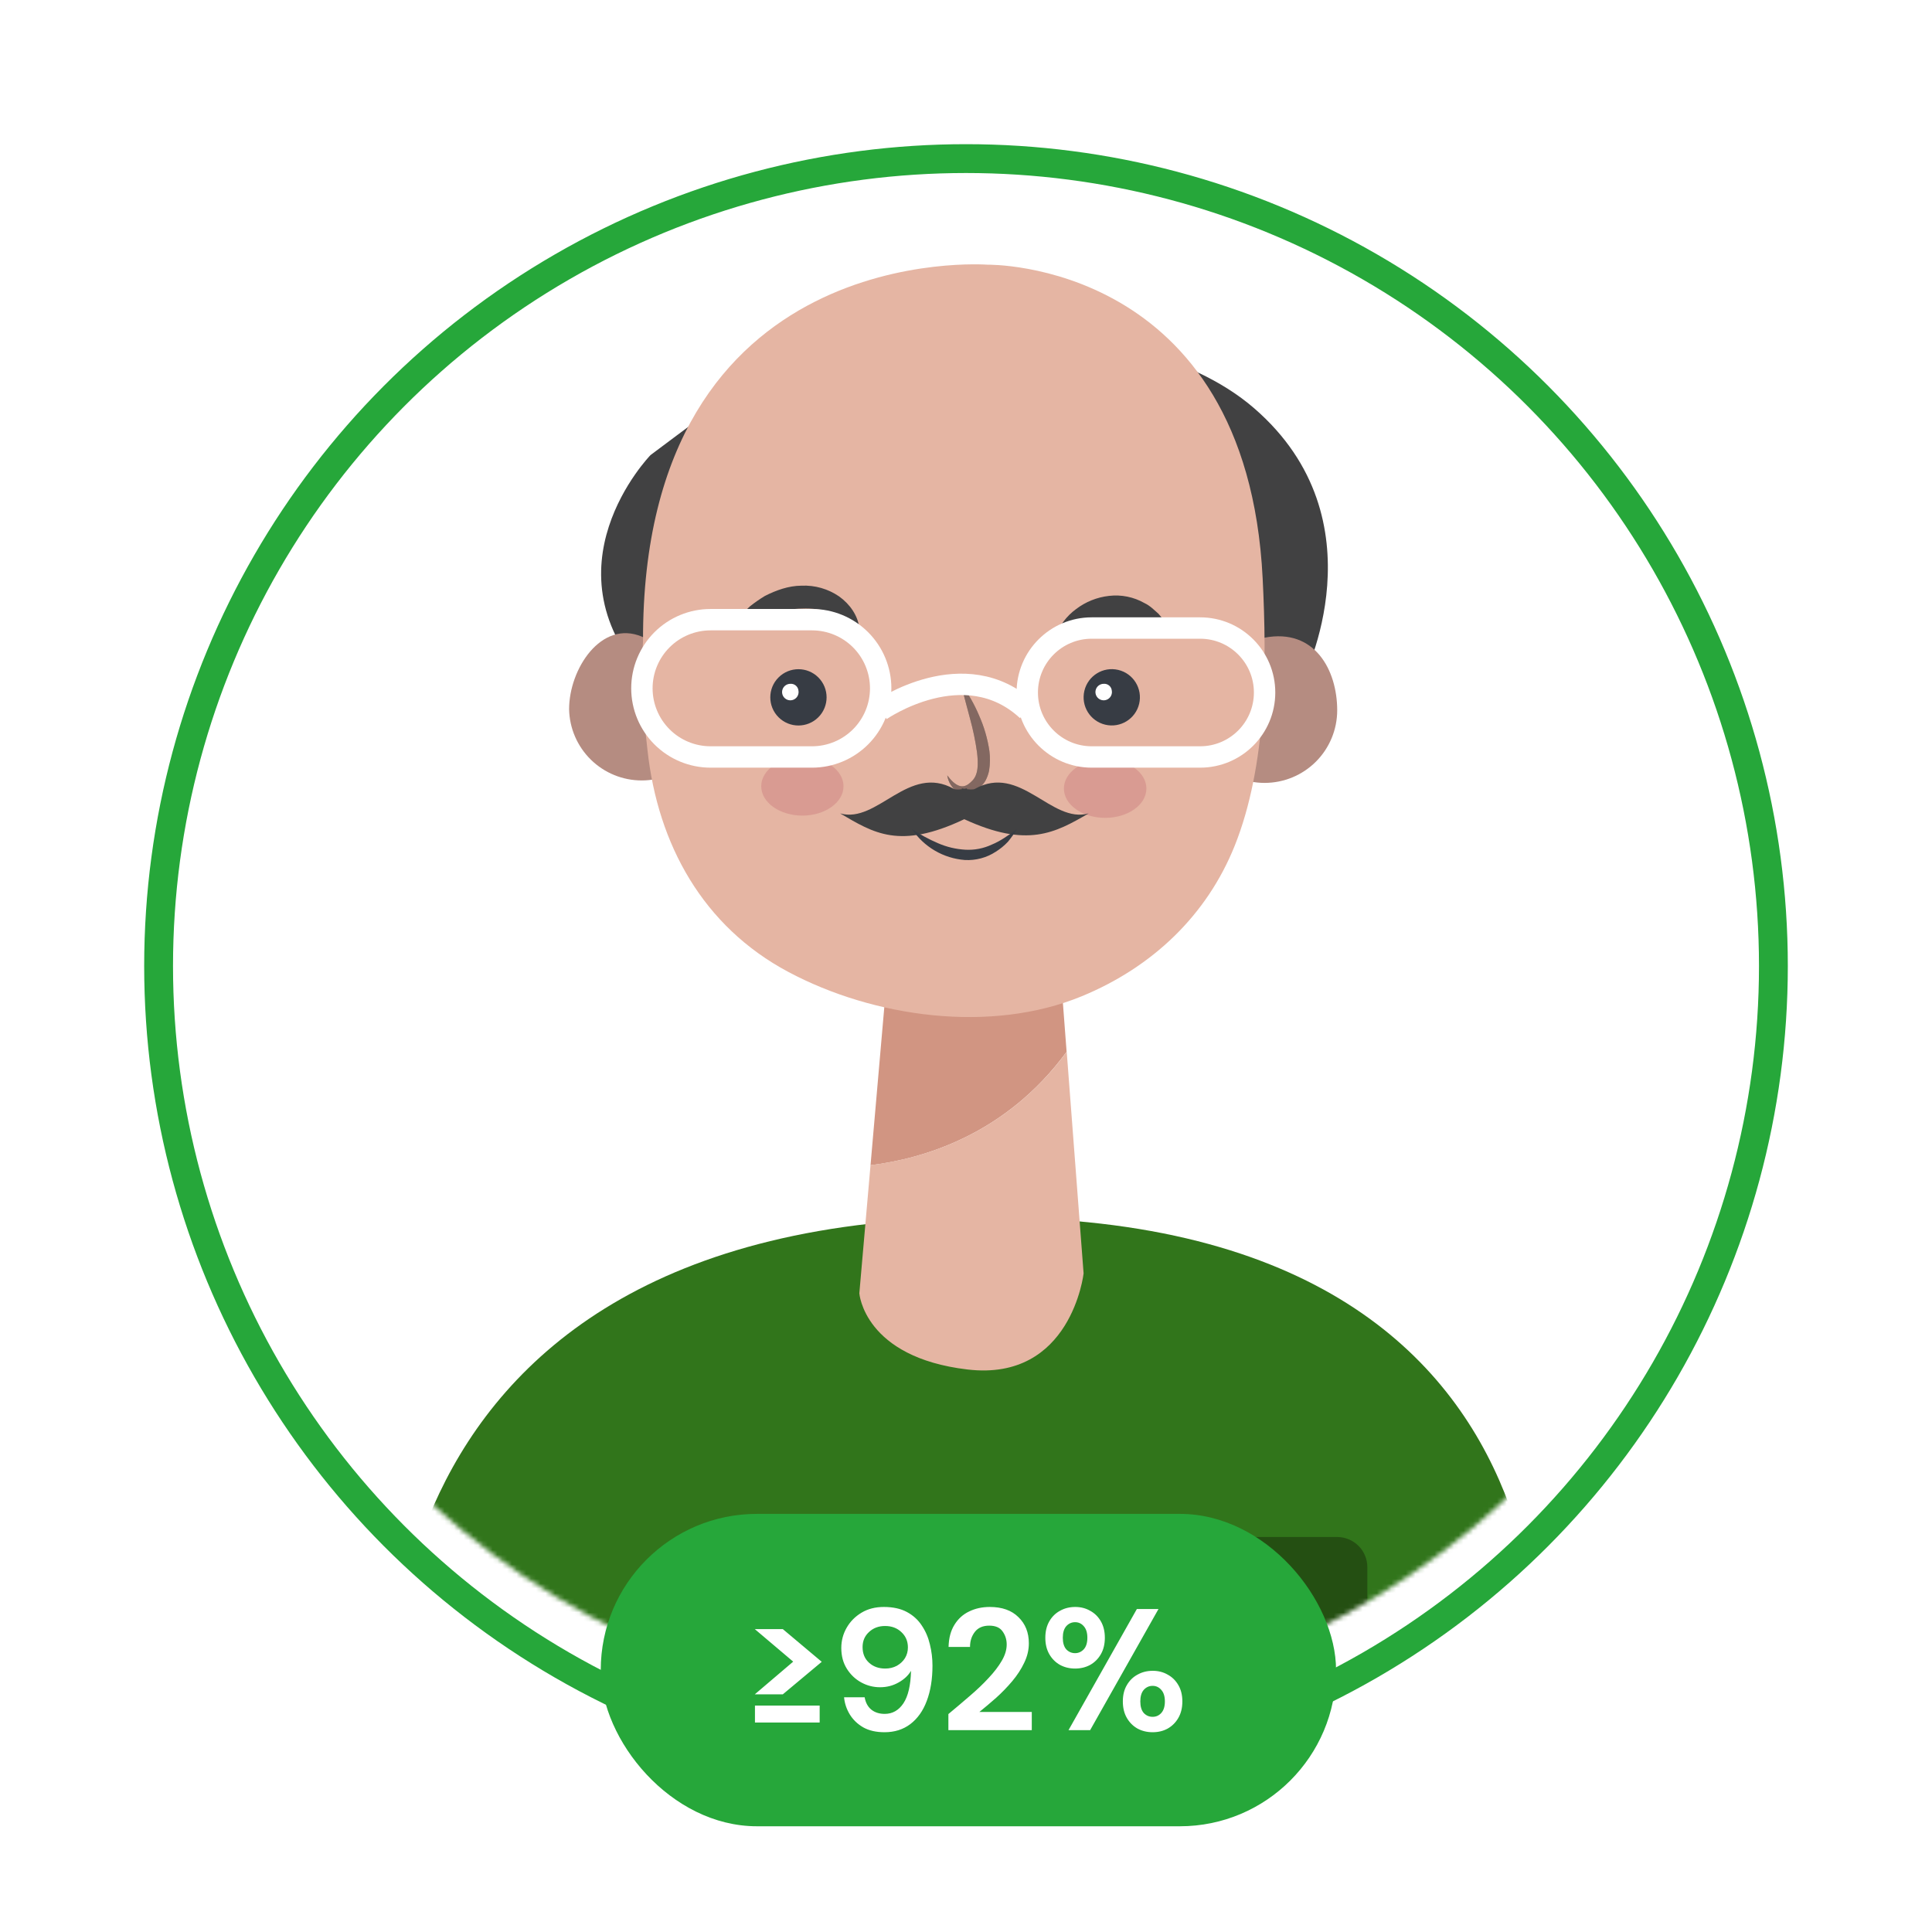 <svg width="402" height="402" viewBox="0 0 402 402" fill="none" xmlns="http://www.w3.org/2000/svg">
<g filter="url(#filter0_d_157_221)">
<circle cx="201" cy="191" r="165" fill="white"/>
<circle cx="201" cy="191" r="168" stroke="#26A73A" stroke-width="6"/>
</g>
<mask id="mask0_157_221" style="mask-type:alpha" maskUnits="userSpaceOnUse" x="36" y="26" width="330" height="330">
<circle cx="201" cy="191" r="165" fill="white"/>
</mask>
<g mask="url(#mask0_157_221)">
<path d="M81.449 368C81.449 368 66.763 253.324 205.388 253.313C340.908 253.313 319.099 368 319.099 368H81.449Z" fill="#31751B"/>
<path d="M135.354 94.692C135.354 94.692 112.231 118.453 135.354 142.386C158.477 166.319 271.142 141.201 271.142 141.201C271.142 141.201 287.914 108.289 260.951 84.941C233.988 61.593 171.184 68.85 170.503 68.85C169.821 68.85 135.354 94.692 135.354 94.692Z" fill="#414142"/>
<path d="M148.64 147.562C148.566 151.521 146.941 155.292 144.115 158.065C141.289 160.839 137.487 162.392 133.528 162.392C129.569 162.392 125.767 160.839 122.941 158.065C120.115 155.292 118.49 151.521 118.416 147.562C118.416 139.216 125.077 128.939 133.525 132.453C141.233 135.655 148.64 139.211 148.64 147.562Z" fill="#B58C81"/>
<path d="M278.238 147.793C278.238 151.8 276.646 155.643 273.813 158.477C270.979 161.311 267.136 162.902 263.129 162.902C259.121 162.902 255.278 161.311 252.445 158.477C249.611 155.643 248.019 151.8 248.019 147.793C248.019 139.447 254.933 134.26 263.129 132.683C273.582 130.677 278.238 139.452 278.238 147.793Z" fill="#B58C81"/>
<path d="M221.935 218.851L218.781 177.4L186.417 181.842L181.134 242.451C191.813 241.148 209.191 236.246 221.935 218.851Z" fill="#D19582"/>
<path d="M133.799 133.354C133.193 143.271 133.638 146.227 134.732 156.133C136.878 175.711 146.259 192.757 164.023 202.229C181.788 211.701 206.113 215.102 225.079 207.298C239.764 201.248 251.114 190.467 256.928 175.936C263.547 159.378 263.622 138.208 262.726 120.325C259.417 54.099 205.485 55.076 205.485 55.076C205.485 55.076 133.525 49.53 133.799 133.354Z" fill="#E5B5A3"/>
<path d="M181.134 242.43L178.806 269.099C178.806 269.099 179.755 282.422 201.333 284.959C222.911 287.496 225.47 264.974 225.47 264.974L221.957 218.846C209.191 236.246 191.813 241.148 181.134 242.43Z" fill="#E5B5A3"/>
<path opacity="0.5" d="M166.952 169.704C171.68 169.704 175.513 166.973 175.513 163.605C175.513 160.237 171.68 157.507 166.952 157.507C162.224 157.507 158.392 160.237 158.392 163.605C158.392 166.973 162.224 169.704 166.952 169.704Z" fill="#CE8282"/>
<path opacity="0.5" d="M238.536 164.077C238.536 167.446 234.701 170.176 229.954 170.176C225.207 170.176 221.372 167.446 221.372 164.077C221.372 160.709 225.207 157.979 229.954 157.979C234.701 157.979 238.536 160.709 238.536 164.077Z" fill="#CE8282"/>
<path d="M219.575 132.453C220.425 130.181 221.916 128.204 223.866 126.762C225.87 125.226 228.255 124.267 230.764 123.989C233.326 123.688 235.916 124.216 238.155 125.496C239.298 126.032 240.172 126.939 241.062 127.722C241.866 128.615 242.551 129.608 243.101 130.677C240.73 130.066 238.81 129.288 236.82 128.998C234.993 128.606 233.114 128.517 231.258 128.736C227.589 129.079 223.947 130.629 219.575 132.453Z" fill="#414142"/>
<path d="M178.806 130.677C174.756 127.518 170.959 126.472 166.899 126.633C164.86 126.633 162.747 127.11 160.526 127.48C159.454 127.791 158.279 127.963 157.126 128.237C155.925 128.557 154.702 128.792 153.468 128.939C154.252 127.938 155.121 127.004 156.064 126.15C157.06 125.359 158.106 124.634 159.196 123.978C161.476 122.835 164.024 121.886 166.759 121.864C169.553 121.737 172.313 122.526 174.617 124.112C176.848 125.721 178.5 128.076 178.806 130.677Z" fill="#414142"/>
<path d="M168.963 157.507H147.83C144.045 157.502 140.416 155.996 137.741 153.317C135.065 150.639 133.563 147.008 133.563 143.223V143.223C133.563 139.435 135.068 135.802 137.746 133.123C140.425 130.444 144.058 128.939 147.846 128.939H168.963C172.751 128.939 176.385 130.444 179.063 133.123C181.742 135.802 183.247 139.435 183.247 143.223C183.247 145.099 182.877 146.956 182.16 148.689C181.442 150.422 180.39 151.997 179.063 153.323C177.737 154.649 176.162 155.701 174.429 156.419C172.696 157.137 170.839 157.507 168.963 157.507V157.507Z" stroke="white" stroke-width="4.45" stroke-miterlimit="10"/>
<path d="M249.714 130.677H227.16C219.751 130.677 213.745 136.683 213.745 144.092C213.745 151.501 219.751 157.507 227.16 157.507H249.714C257.123 157.507 263.129 151.501 263.129 144.092C263.129 136.683 257.123 130.677 249.714 130.677Z" stroke="white" stroke-width="4.45" stroke-miterlimit="10"/>
<path d="M199.966 142.311C201.481 144.34 202.742 146.546 203.72 148.882C204.77 151.236 205.492 153.723 205.866 156.273C206.042 157.628 206.021 159.001 205.801 160.349C205.653 161.08 205.398 161.785 205.045 162.441C204.663 163.105 204.142 163.678 203.517 164.12C202.917 164.583 202.229 164.917 201.494 165.102C200.696 165.268 199.864 165.13 199.161 164.716C198.606 164.321 198.136 163.817 197.781 163.235C197.426 162.653 197.193 162.006 197.096 161.331C197.842 162.329 198.743 163.283 199.714 163.546C200.685 163.809 201.43 163.316 202.186 162.565C203.635 161.24 203.559 158.88 203.302 156.584C202.968 154.204 202.48 151.848 201.843 149.531C201.221 147.16 200.55 144.779 199.966 142.311Z" fill="#4C3D3B"/>
<g opacity="0.6">
<path opacity="0.6" d="M199.966 142.311C201.481 144.34 202.742 146.546 203.72 148.882C204.77 151.236 205.492 153.723 205.866 156.273C206.042 157.628 206.021 159.001 205.801 160.349C205.653 161.08 205.398 161.785 205.045 162.441C204.663 163.105 204.142 163.678 203.517 164.12C202.917 164.583 202.229 164.917 201.494 165.102C200.696 165.268 199.864 165.13 199.161 164.716C198.606 164.321 198.136 163.817 197.781 163.235C197.426 162.653 197.193 162.006 197.096 161.331C197.842 162.329 198.743 163.283 199.714 163.546C200.685 163.809 201.43 163.316 202.186 162.565C203.635 161.24 203.559 158.88 203.302 156.584C202.968 154.204 202.48 151.848 201.843 149.531C201.221 147.16 200.55 144.779 199.966 142.311Z" fill="#E5B5A3"/>
</g>
<path d="M170.277 149.242C172.565 146.955 172.565 143.246 170.277 140.959C167.99 138.672 164.282 138.672 161.994 140.959C159.707 143.246 159.707 146.955 161.994 149.242C164.282 151.53 167.99 151.53 170.277 149.242Z" fill="#373C44"/>
<path d="M166.137 143.695C166.2 144.042 166.154 144.4 166.006 144.72C165.859 145.04 165.616 145.307 165.311 145.484C165.007 145.662 164.655 145.741 164.303 145.711C163.952 145.682 163.618 145.544 163.348 145.318C163.077 145.092 162.883 144.789 162.791 144.448C162.699 144.108 162.714 143.748 162.834 143.416C162.954 143.085 163.173 142.798 163.462 142.596C163.751 142.393 164.095 142.285 164.447 142.285C164.858 142.25 165.265 142.379 165.582 142.643C165.898 142.907 166.097 143.285 166.137 143.695Z" fill="white"/>
<path d="M237.03 146.436C237.773 143.288 235.823 140.133 232.675 139.39C229.526 138.647 226.372 140.597 225.629 143.745C224.886 146.893 226.835 150.048 229.984 150.791C233.132 151.534 236.287 149.584 237.03 146.436Z" fill="#373C44"/>
<path d="M231.338 143.695C231.401 144.042 231.355 144.4 231.207 144.72C231.06 145.04 230.817 145.307 230.512 145.484C230.208 145.662 229.856 145.741 229.504 145.711C229.153 145.682 228.82 145.544 228.549 145.318C228.278 145.092 228.084 144.789 227.992 144.448C227.9 144.108 227.915 143.748 228.035 143.416C228.155 143.085 228.375 142.798 228.663 142.596C228.952 142.393 229.296 142.285 229.648 142.285C230.059 142.25 230.466 142.379 230.783 142.643C231.099 142.907 231.298 143.285 231.338 143.695Z" fill="white"/>
<path d="M243.085 319.812H278.233C279.897 319.812 281.494 320.474 282.671 321.651C283.847 322.827 284.509 324.424 284.509 326.088V367.126H237.19V325.707C237.191 324.144 237.813 322.646 238.918 321.541C240.023 320.435 241.522 319.814 243.085 319.812V319.812Z" fill="#244F12"/>
<path d="M183.226 147.793C183.226 147.793 200.684 135.649 213.745 147.793" stroke="white" stroke-width="4.45" stroke-miterlimit="10"/>
<path d="M226.521 169.248C218.744 171.468 212.308 158.799 202.808 164.168C202.808 164.168 202.47 164.377 201.199 164.211V164.029C201.012 164.072 200.851 164.099 200.663 164.131L200.127 164.029V164.211C198.861 164.377 198.517 164.168 198.517 164.168C189.024 158.805 182.582 171.468 174.81 169.248C181.783 173.324 187.146 176.853 200.641 170.455C213.745 176.499 219.527 173.319 226.521 169.248Z" fill="#414142"/>
<path d="M189.78 172.546C191.497 173.673 193.31 174.648 195.197 175.459C196.98 176.235 198.887 176.689 200.829 176.8C202.744 176.915 204.657 176.546 206.391 175.727C208.215 174.987 209.851 173.774 211.589 172.535C211.029 173.448 210.407 174.321 209.727 175.148C208.977 175.946 208.126 176.644 207.196 177.223C205.289 178.47 203.034 179.073 200.759 178.945C198.565 178.777 196.437 178.114 194.535 177.005C192.634 175.897 191.008 174.373 189.78 172.546V172.546Z" fill="#373C44"/>
</g>
<rect x="125" y="315" width="153" height="65" rx="32.5" fill="#26A73A"/>
<path d="M157.052 352.548L165.044 345.744L157.052 338.976H162.884L170.984 345.78L162.884 352.548H157.052ZM157.088 358.416V354.888H170.552V358.416H157.088ZM184.052 360.432C182.3 360.432 180.824 360.096 179.624 359.424C178.424 358.728 177.488 357.828 176.816 356.724C176.144 355.62 175.748 354.432 175.628 353.16H179.912C180.104 354.264 180.56 355.116 181.28 355.716C182.024 356.316 182.96 356.616 184.088 356.616C185.696 356.616 186.992 355.884 187.976 354.42C188.96 352.932 189.488 350.676 189.56 347.652C188.984 348.636 188.108 349.452 186.932 350.1C185.78 350.748 184.508 351.072 183.116 351.072C181.724 351.072 180.416 350.736 179.192 350.064C177.968 349.392 176.972 348.444 176.204 347.22C175.436 345.996 175.052 344.556 175.052 342.9C175.052 341.388 175.424 339.984 176.168 338.688C176.912 337.392 177.944 336.348 179.264 335.556C180.584 334.764 182.132 334.368 183.908 334.368C185.804 334.368 187.4 334.716 188.696 335.412C189.992 336.108 191.024 337.044 191.792 338.22C192.584 339.396 193.148 340.704 193.484 342.144C193.844 343.584 194.024 345.06 194.024 346.572C194.024 349.38 193.628 351.828 192.836 353.916C192.068 355.98 190.928 357.588 189.416 358.74C187.928 359.868 186.14 360.432 184.052 360.432ZM184.196 347.184C185.084 347.184 185.888 346.992 186.608 346.608C187.328 346.2 187.892 345.672 188.3 345.024C188.708 344.352 188.912 343.608 188.912 342.792C188.912 341.496 188.456 340.428 187.544 339.588C186.656 338.748 185.528 338.328 184.16 338.328C182.816 338.328 181.7 338.748 180.812 339.588C179.924 340.404 179.48 341.448 179.48 342.72C179.48 344.064 179.924 345.144 180.812 345.96C181.7 346.776 182.828 347.184 184.196 347.184ZM197.336 360V356.652C198.872 355.38 200.36 354.12 201.8 352.872C203.264 351.624 204.56 350.388 205.688 349.164C206.84 347.94 207.752 346.752 208.424 345.6C209.12 344.424 209.468 343.284 209.468 342.18C209.468 341.148 209.18 340.236 208.604 339.444C208.052 338.652 207.128 338.256 205.832 338.256C204.512 338.256 203.516 338.688 202.844 339.552C202.172 340.416 201.836 341.46 201.836 342.684H197.372C197.42 340.836 197.828 339.3 198.596 338.076C199.364 336.828 200.384 335.904 201.656 335.304C202.928 334.68 204.356 334.368 205.94 334.368C208.508 334.368 210.5 335.076 211.916 336.492C213.356 337.884 214.076 339.696 214.076 341.928C214.076 343.32 213.752 344.676 213.104 345.996C212.48 347.316 211.652 348.588 210.62 349.812C209.588 351.036 208.472 352.188 207.272 353.268C206.072 354.324 204.908 355.308 203.78 356.22H214.688V360H197.336ZM223.698 347.184C222.546 347.184 221.502 346.932 220.566 346.428C219.63 345.9 218.886 345.156 218.334 344.196C217.782 343.236 217.506 342.096 217.506 340.776C217.506 339.456 217.782 338.316 218.334 337.356C218.886 336.396 219.63 335.664 220.566 335.16C221.502 334.632 222.558 334.368 223.734 334.368C224.886 334.368 225.918 334.632 226.83 335.16C227.766 335.664 228.51 336.396 229.062 337.356C229.614 338.316 229.89 339.456 229.89 340.776C229.89 342.096 229.614 343.236 229.062 344.196C228.51 345.156 227.766 345.9 226.83 346.428C225.894 346.932 224.85 347.184 223.698 347.184ZM222.33 360L236.55 334.8H241.05L226.83 360H222.33ZM223.698 343.98C224.394 343.98 224.994 343.716 225.498 343.188C226.002 342.636 226.254 341.832 226.254 340.776C226.254 339.72 226.002 338.916 225.498 338.364C225.018 337.812 224.418 337.536 223.698 337.536C222.978 337.536 222.366 337.812 221.862 338.364C221.382 338.916 221.142 339.72 221.142 340.776C221.142 341.832 221.382 342.636 221.862 343.188C222.366 343.716 222.978 343.98 223.698 343.98ZM239.826 360.432C238.674 360.432 237.63 360.18 236.694 359.676C235.758 359.148 235.014 358.404 234.462 357.444C233.91 356.484 233.634 355.344 233.634 354.024C233.634 352.704 233.91 351.576 234.462 350.64C235.014 349.68 235.758 348.948 236.694 348.444C237.63 347.916 238.686 347.652 239.862 347.652C241.014 347.652 242.046 347.916 242.958 348.444C243.894 348.948 244.638 349.68 245.19 350.64C245.742 351.576 246.018 352.704 246.018 354.024C246.018 355.344 245.742 356.484 245.19 357.444C244.638 358.404 243.894 359.148 242.958 359.676C242.046 360.18 241.002 360.432 239.826 360.432ZM239.826 357.228C240.546 357.228 241.146 356.964 241.626 356.436C242.13 355.884 242.382 355.08 242.382 354.024C242.382 352.968 242.13 352.164 241.626 351.612C241.146 351.06 240.546 350.784 239.826 350.784C239.106 350.784 238.494 351.06 237.99 351.612C237.51 352.164 237.27 352.968 237.27 354.024C237.27 355.08 237.51 355.884 237.99 356.436C238.494 356.964 239.106 357.228 239.826 357.228Z" fill="white"/>
<defs>
<filter id="filter0_d_157_221" x="0" y="0" width="402" height="402" filterUnits="userSpaceOnUse" color-interpolation-filters="sRGB">
<feFlood flood-opacity="0" result="BackgroundImageFix"/>
<feColorMatrix in="SourceAlpha" type="matrix" values="0 0 0 0 0 0 0 0 0 0 0 0 0 0 0 0 0 0 127 0" result="hardAlpha"/>
<feOffset dy="10"/>
<feGaussianBlur stdDeviation="15"/>
<feComposite in2="hardAlpha" operator="out"/>
<feColorMatrix type="matrix" values="0 0 0 0 0 0 0 0 0 0 0 0 0 0 0 0 0 0 0.2 0"/>
<feBlend mode="normal" in2="BackgroundImageFix" result="effect1_dropShadow_157_221"/>
<feBlend mode="normal" in="SourceGraphic" in2="effect1_dropShadow_157_221" result="shape"/>
</filter>
</defs>
</svg>
